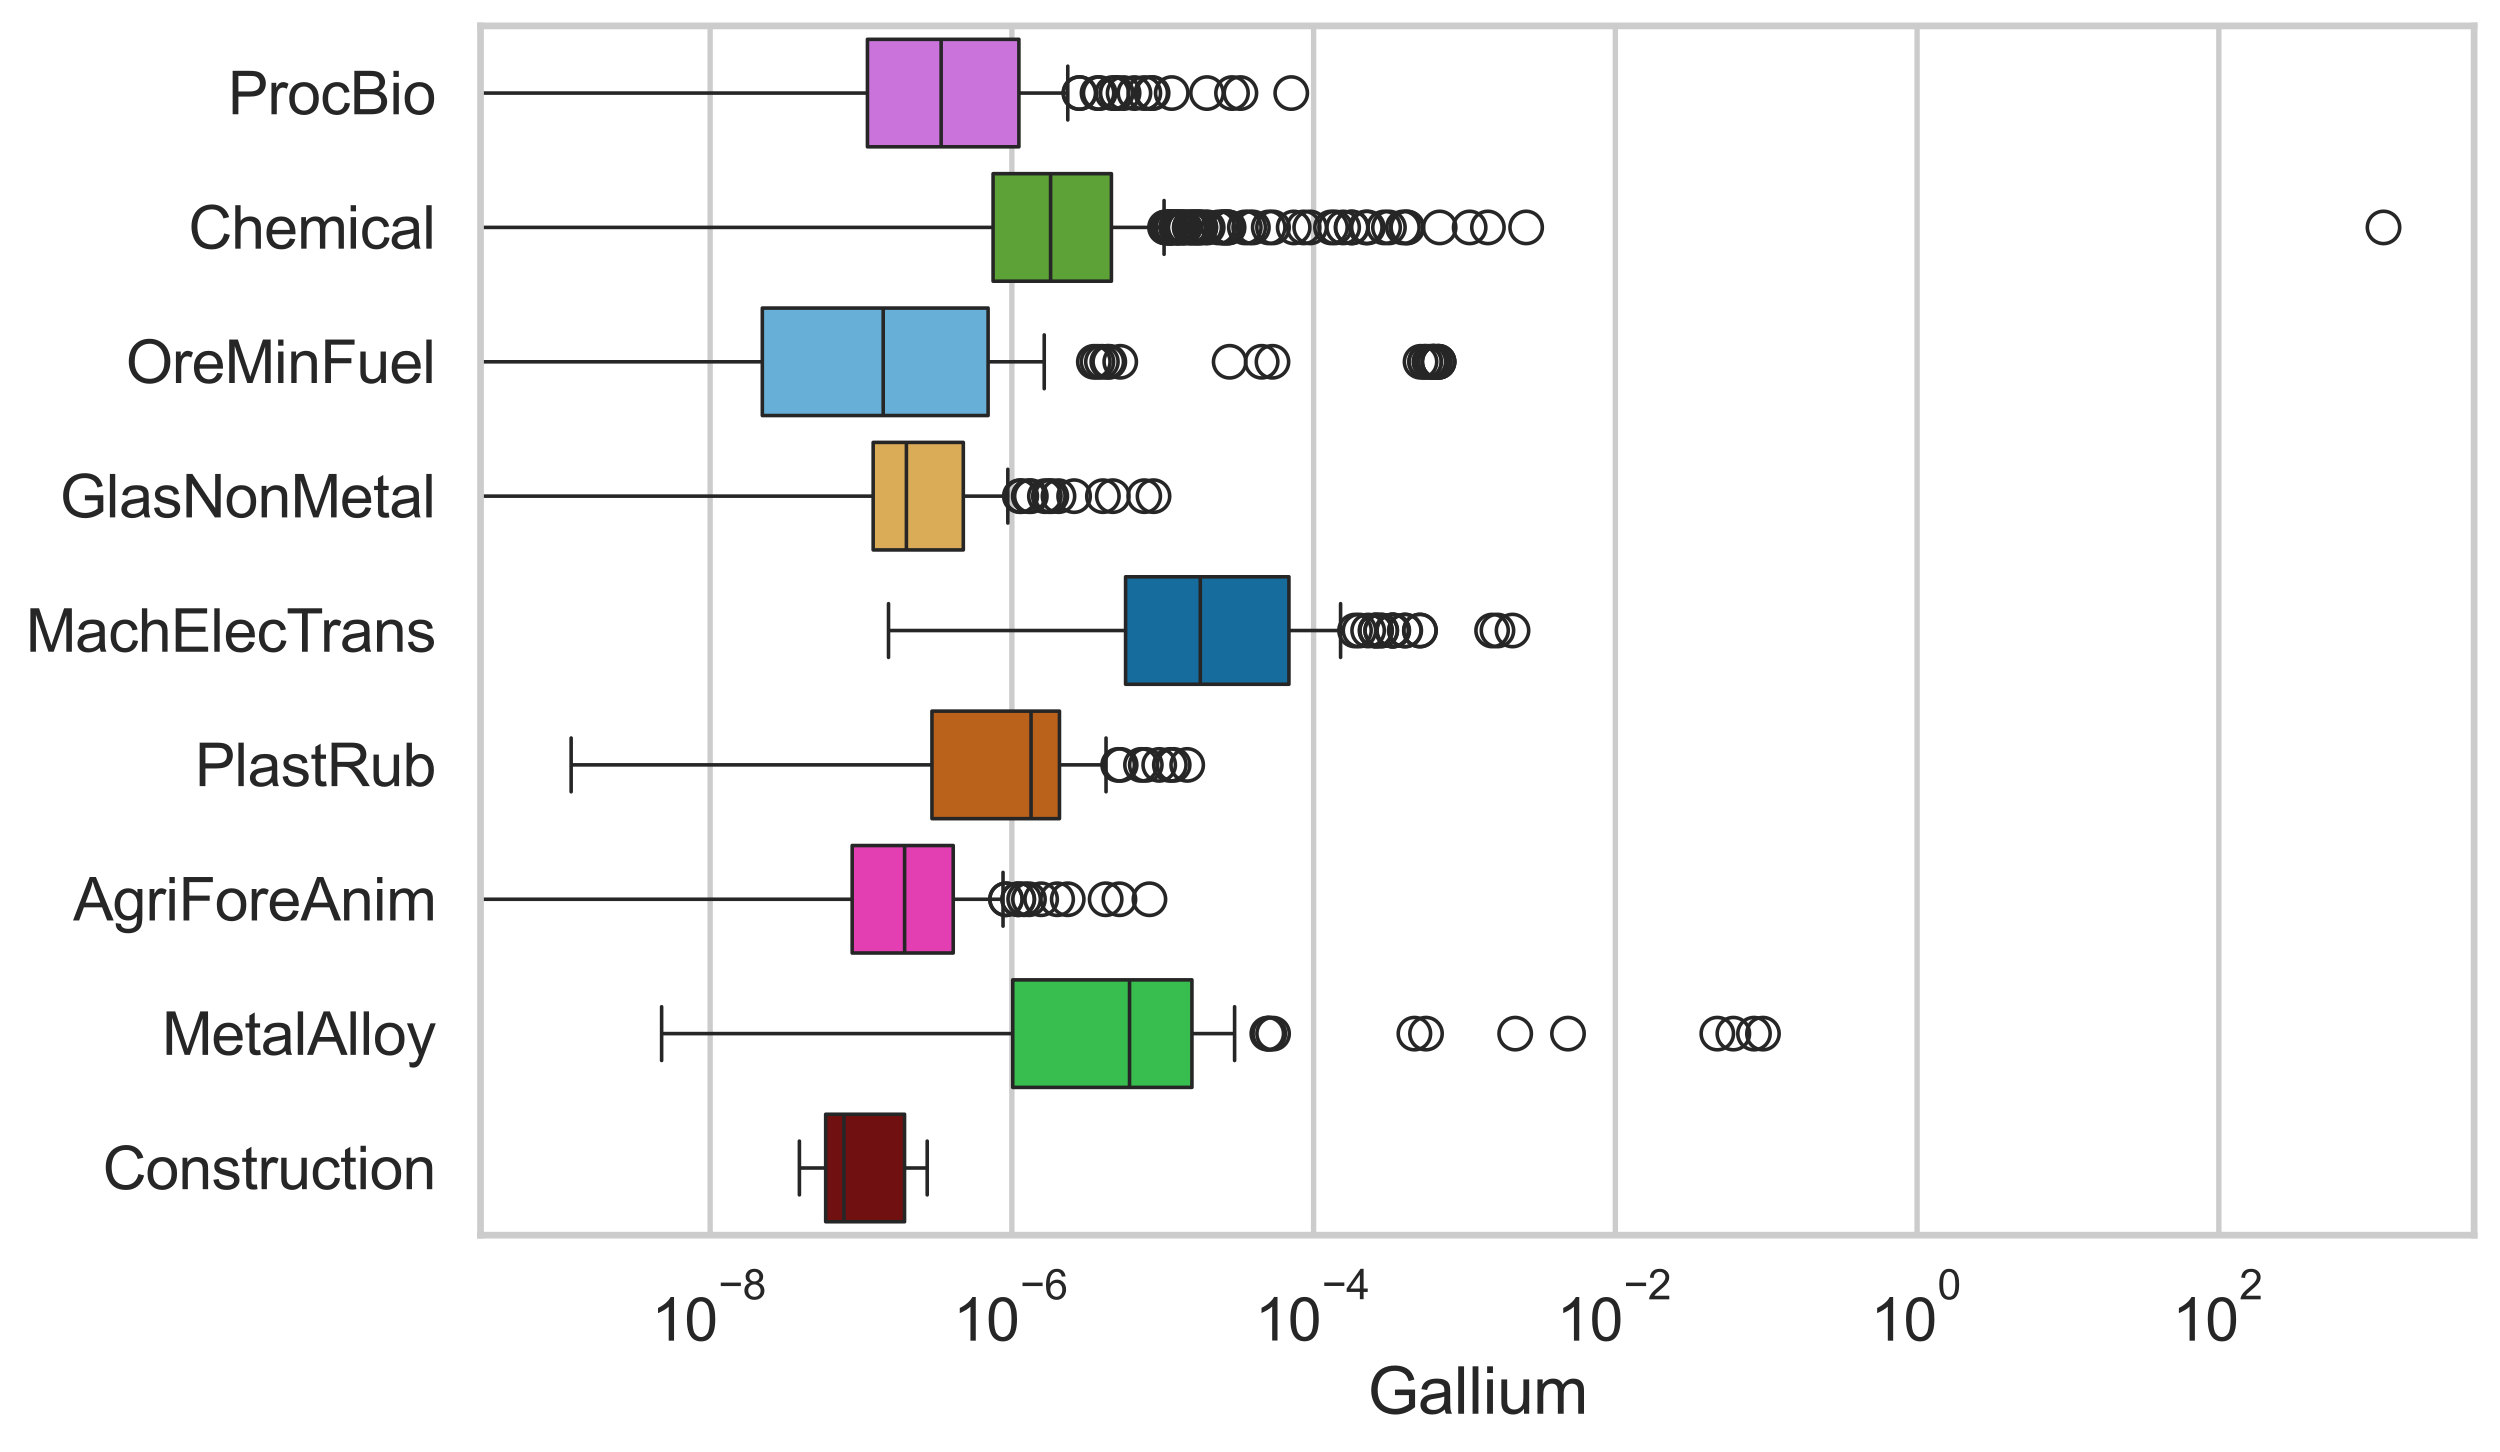 <?xml version="1.0" encoding="utf-8" standalone="no"?>
<!DOCTYPE svg PUBLIC "-//W3C//DTD SVG 1.1//EN"
  "http://www.w3.org/Graphics/SVG/1.1/DTD/svg11.dtd">
<svg xmlns:xlink="http://www.w3.org/1999/xlink" width="695.577pt" height="404.121pt" viewBox="0 0 695.577 404.121" xmlns="http://www.w3.org/2000/svg" version="1.1">
 <defs>
  <style type="text/css">*{stroke-linejoin: round; stroke-linecap: butt}</style>
 </defs>
 <g id="figure_1">
  <g id="patch_1">
   <path d="M 0 404.121 
L 695.577 404.121 
L 695.577 0 
L 0 0 
z
" style="fill: #ffffff"/>
  </g>
  <g id="axes_1">
   <g id="patch_2">
    <path d="M 133.697 343.665 
L 688.377 343.665 
L 688.377 7.2 
L 133.697 7.2 
z
" style="fill: #ffffff"/>
   </g>
   <g id="matplotlib.axis_1">
    <g id="xtick_1">
     <g id="line2d_1">
      <path d="M 197.579 343.665 
L 197.579 7.2 
" clip-path="url(#p0d26dc3730)" style="fill: none; stroke: #cccccc; stroke-width: 1.5; stroke-linecap: round"/>
     </g>
     <g id="text_1">
      <!-- $\mathdefault{10^{-8}}$ -->
      <g style="fill: #262626" transform="translate(181.244 373.18) scale(0.165 -0.165)">
       <defs>
        <path id="ArialMT-31" d="M 2384 0 
L 1822 0 
L 1822 3584 
Q 1619 3391 1289 3197 
Q 959 3003 697 2906 
L 697 3450 
Q 1169 3672 1522 3987 
Q 1875 4303 2022 4600 
L 2384 4600 
L 2384 0 
z
" transform="scale(0.016)"/>
        <path id="ArialMT-30" d="M 266 2259 
Q 266 3072 433 3567 
Q 600 4063 929 4331 
Q 1259 4600 1759 4600 
Q 2128 4600 2406 4451 
Q 2684 4303 2865 4023 
Q 3047 3744 3150 3342 
Q 3253 2941 3253 2259 
Q 3253 1453 3087 958 
Q 2922 463 2592 192 
Q 2263 -78 1759 -78 
Q 1097 -78 719 397 
Q 266 969 266 2259 
z
M 844 2259 
Q 844 1131 1108 757 
Q 1372 384 1759 384 
Q 2147 384 2411 759 
Q 2675 1134 2675 2259 
Q 2675 3391 2411 3762 
Q 2147 4134 1753 4134 
Q 1366 4134 1134 3806 
Q 844 3388 844 2259 
z
" transform="scale(0.016)"/>
        <path id="ArialMT-2212" d="M 3381 1997 
L 356 1997 
L 356 2522 
L 3381 2522 
L 3381 1997 
z
" transform="scale(0.016)"/>
        <path id="ArialMT-38" d="M 1131 2484 
Q 781 2613 612 2850 
Q 444 3088 444 3419 
Q 444 3919 803 4259 
Q 1163 4600 1759 4600 
Q 2359 4600 2725 4251 
Q 3091 3903 3091 3403 
Q 3091 3084 2923 2848 
Q 2756 2613 2416 2484 
Q 2838 2347 3058 2040 
Q 3278 1734 3278 1309 
Q 3278 722 2862 322 
Q 2447 -78 1769 -78 
Q 1091 -78 675 323 
Q 259 725 259 1325 
Q 259 1772 486 2073 
Q 713 2375 1131 2484 
z
M 1019 3438 
Q 1019 3113 1228 2906 
Q 1438 2700 1772 2700 
Q 2097 2700 2305 2904 
Q 2513 3109 2513 3406 
Q 2513 3716 2298 3927 
Q 2084 4138 1766 4138 
Q 1444 4138 1231 3931 
Q 1019 3725 1019 3438 
z
M 838 1322 
Q 838 1081 952 856 
Q 1066 631 1291 507 
Q 1516 384 1775 384 
Q 2178 384 2440 643 
Q 2703 903 2703 1303 
Q 2703 1709 2433 1975 
Q 2163 2241 1756 2241 
Q 1359 2241 1098 1978 
Q 838 1716 838 1322 
z
" transform="scale(0.016)"/>
       </defs>
       <use xlink:href="#ArialMT-31" transform="translate(0 0.994)"/>
       <use xlink:href="#ArialMT-30" transform="translate(55.615 0.994)"/>
       <use xlink:href="#ArialMT-2212" transform="translate(112.973 70.688) scale(0.7)"/>
       <use xlink:href="#ArialMT-38" transform="translate(153.852 70.688) scale(0.7)"/>
      </g>
     </g>
    </g>
    <g id="xtick_2">
     <g id="line2d_2">
      <path d="M 281.532 343.665 
L 281.532 7.2 
" clip-path="url(#p0d26dc3730)" style="fill: none; stroke: #cccccc; stroke-width: 1.5; stroke-linecap: round"/>
     </g>
     <g id="text_2">
      <!-- $\mathdefault{10^{-6}}$ -->
      <g style="fill: #262626" transform="translate(265.197 373.18) scale(0.165 -0.165)">
       <defs>
        <path id="ArialMT-36" d="M 3184 3459 
L 2625 3416 
Q 2550 3747 2413 3897 
Q 2184 4138 1850 4138 
Q 1581 4138 1378 3988 
Q 1113 3794 959 3422 
Q 806 3050 800 2363 
Q 1003 2672 1297 2822 
Q 1591 2972 1913 2972 
Q 2475 2972 2870 2558 
Q 3266 2144 3266 1488 
Q 3266 1056 3080 686 
Q 2894 316 2569 119 
Q 2244 -78 1831 -78 
Q 1128 -78 684 439 
Q 241 956 241 2144 
Q 241 3472 731 4075 
Q 1159 4600 1884 4600 
Q 2425 4600 2770 4297 
Q 3116 3994 3184 3459 
z
M 888 1484 
Q 888 1194 1011 928 
Q 1134 663 1356 523 
Q 1578 384 1822 384 
Q 2178 384 2434 671 
Q 2691 959 2691 1453 
Q 2691 1928 2437 2201 
Q 2184 2475 1800 2475 
Q 1419 2475 1153 2201 
Q 888 1928 888 1484 
z
" transform="scale(0.016)"/>
       </defs>
       <use xlink:href="#ArialMT-31" transform="translate(0 0.994)"/>
       <use xlink:href="#ArialMT-30" transform="translate(55.615 0.994)"/>
       <use xlink:href="#ArialMT-2212" transform="translate(112.973 70.688) scale(0.7)"/>
       <use xlink:href="#ArialMT-36" transform="translate(153.852 70.688) scale(0.7)"/>
      </g>
     </g>
    </g>
    <g id="xtick_3">
     <g id="line2d_3">
      <path d="M 365.485 343.665 
L 365.485 7.2 
" clip-path="url(#p0d26dc3730)" style="fill: none; stroke: #cccccc; stroke-width: 1.5; stroke-linecap: round"/>
     </g>
     <g id="text_3">
      <!-- $\mathdefault{10^{-4}}$ -->
      <g style="fill: #262626" transform="translate(349.15 373.015) scale(0.165 -0.165)">
       <defs>
        <path id="ArialMT-34" d="M 2069 0 
L 2069 1097 
L 81 1097 
L 81 1613 
L 2172 4581 
L 2631 4581 
L 2631 1613 
L 3250 1613 
L 3250 1097 
L 2631 1097 
L 2631 0 
L 2069 0 
z
M 2069 1613 
L 2069 3678 
L 634 1613 
L 2069 1613 
z
" transform="scale(0.016)"/>
       </defs>
       <use xlink:href="#ArialMT-31" transform="translate(0 0.202)"/>
       <use xlink:href="#ArialMT-30" transform="translate(55.615 0.202)"/>
       <use xlink:href="#ArialMT-2212" transform="translate(112.973 69.895) scale(0.7)"/>
       <use xlink:href="#ArialMT-34" transform="translate(153.852 69.895) scale(0.7)"/>
      </g>
     </g>
    </g>
    <g id="xtick_4">
     <g id="line2d_4">
      <path d="M 449.439 343.665 
L 449.439 7.2 
" clip-path="url(#p0d26dc3730)" style="fill: none; stroke: #cccccc; stroke-width: 1.5; stroke-linecap: round"/>
     </g>
     <g id="text_4">
      <!-- $\mathdefault{10^{-2}}$ -->
      <g style="fill: #262626" transform="translate(433.104 373.18) scale(0.165 -0.165)">
       <defs>
        <path id="ArialMT-32" d="M 3222 541 
L 3222 0 
L 194 0 
Q 188 203 259 391 
Q 375 700 629 1000 
Q 884 1300 1366 1694 
Q 2113 2306 2375 2664 
Q 2638 3022 2638 3341 
Q 2638 3675 2398 3904 
Q 2159 4134 1775 4134 
Q 1369 4134 1125 3890 
Q 881 3647 878 3216 
L 300 3275 
Q 359 3922 746 4261 
Q 1134 4600 1788 4600 
Q 2447 4600 2831 4234 
Q 3216 3869 3216 3328 
Q 3216 3053 3103 2787 
Q 2991 2522 2730 2228 
Q 2469 1934 1863 1422 
Q 1356 997 1212 845 
Q 1069 694 975 541 
L 3222 541 
z
" transform="scale(0.016)"/>
       </defs>
       <use xlink:href="#ArialMT-31" transform="translate(0 0.994)"/>
       <use xlink:href="#ArialMT-30" transform="translate(55.615 0.994)"/>
       <use xlink:href="#ArialMT-2212" transform="translate(112.973 70.688) scale(0.7)"/>
       <use xlink:href="#ArialMT-32" transform="translate(153.852 70.688) scale(0.7)"/>
      </g>
     </g>
    </g>
    <g id="xtick_5">
     <g id="line2d_5">
      <path d="M 533.392 343.665 
L 533.392 7.2 
" clip-path="url(#p0d26dc3730)" style="fill: none; stroke: #cccccc; stroke-width: 1.5; stroke-linecap: round"/>
     </g>
     <g id="text_5">
      <!-- $\mathdefault{10^{0}}$ -->
      <g style="fill: #262626" transform="translate(520.44 373.18) scale(0.165 -0.165)">
       <use xlink:href="#ArialMT-31" transform="translate(0 0.994)"/>
       <use xlink:href="#ArialMT-30" transform="translate(55.615 0.994)"/>
       <use xlink:href="#ArialMT-30" transform="translate(112.973 70.688) scale(0.7)"/>
      </g>
     </g>
    </g>
    <g id="xtick_6">
     <g id="line2d_6">
      <path d="M 617.346 343.665 
L 617.346 7.2 
" clip-path="url(#p0d26dc3730)" style="fill: none; stroke: #cccccc; stroke-width: 1.5; stroke-linecap: round"/>
     </g>
     <g id="text_6">
      <!-- $\mathdefault{10^{2}}$ -->
      <g style="fill: #262626" transform="translate(604.393 373.18) scale(0.165 -0.165)">
       <use xlink:href="#ArialMT-31" transform="translate(0 0.994)"/>
       <use xlink:href="#ArialMT-30" transform="translate(55.615 0.994)"/>
       <use xlink:href="#ArialMT-32" transform="translate(112.973 70.688) scale(0.7)"/>
      </g>
     </g>
    </g>
    <g id="text_7">
     <!-- Gallium -->
     <g style="fill: #262626" transform="translate(380.531 393.344) scale(0.18 -0.18)">
      <defs>
       <path id="ArialMT-47" d="M 2638 1797 
L 2638 2334 
L 4578 2338 
L 4578 638 
Q 4131 281 3656 101 
Q 3181 -78 2681 -78 
Q 2006 -78 1454 211 
Q 903 500 622 1047 
Q 341 1594 341 2269 
Q 341 2938 620 3517 
Q 900 4097 1425 4378 
Q 1950 4659 2634 4659 
Q 3131 4659 3532 4498 
Q 3934 4338 4162 4050 
Q 4391 3763 4509 3300 
L 3963 3150 
Q 3859 3500 3706 3700 
Q 3553 3900 3268 4020 
Q 2984 4141 2638 4141 
Q 2222 4141 1919 4014 
Q 1616 3888 1430 3681 
Q 1244 3475 1141 3228 
Q 966 2803 966 2306 
Q 966 1694 1177 1281 
Q 1388 869 1791 669 
Q 2194 469 2647 469 
Q 3041 469 3416 620 
Q 3791 772 3984 944 
L 3984 1797 
L 2638 1797 
z
" transform="scale(0.016)"/>
       <path id="ArialMT-61" d="M 2588 409 
Q 2275 144 1986 34 
Q 1697 -75 1366 -75 
Q 819 -75 525 192 
Q 231 459 231 875 
Q 231 1119 342 1320 
Q 453 1522 633 1644 
Q 813 1766 1038 1828 
Q 1203 1872 1538 1913 
Q 2219 1994 2541 2106 
Q 2544 2222 2544 2253 
Q 2544 2597 2384 2738 
Q 2169 2928 1744 2928 
Q 1347 2928 1158 2789 
Q 969 2650 878 2297 
L 328 2372 
Q 403 2725 575 2942 
Q 747 3159 1072 3276 
Q 1397 3394 1825 3394 
Q 2250 3394 2515 3294 
Q 2781 3194 2906 3042 
Q 3031 2891 3081 2659 
Q 3109 2516 3109 2141 
L 3109 1391 
Q 3109 606 3145 398 
Q 3181 191 3288 0 
L 2700 0 
Q 2613 175 2588 409 
z
M 2541 1666 
Q 2234 1541 1622 1453 
Q 1275 1403 1131 1340 
Q 988 1278 909 1158 
Q 831 1038 831 891 
Q 831 666 1001 516 
Q 1172 366 1500 366 
Q 1825 366 2078 508 
Q 2331 650 2450 897 
Q 2541 1088 2541 1459 
L 2541 1666 
z
" transform="scale(0.016)"/>
       <path id="ArialMT-6c" d="M 409 0 
L 409 4581 
L 972 4581 
L 972 0 
L 409 0 
z
" transform="scale(0.016)"/>
       <path id="ArialMT-69" d="M 425 3934 
L 425 4581 
L 988 4581 
L 988 3934 
L 425 3934 
z
M 425 0 
L 425 3319 
L 988 3319 
L 988 0 
L 425 0 
z
" transform="scale(0.016)"/>
       <path id="ArialMT-75" d="M 2597 0 
L 2597 488 
Q 2209 -75 1544 -75 
Q 1250 -75 995 37 
Q 741 150 617 320 
Q 494 491 444 738 
Q 409 903 409 1263 
L 409 3319 
L 972 3319 
L 972 1478 
Q 972 1038 1006 884 
Q 1059 663 1231 536 
Q 1403 409 1656 409 
Q 1909 409 2131 539 
Q 2353 669 2445 892 
Q 2538 1116 2538 1541 
L 2538 3319 
L 3100 3319 
L 3100 0 
L 2597 0 
z
" transform="scale(0.016)"/>
       <path id="ArialMT-6d" d="M 422 0 
L 422 3319 
L 925 3319 
L 925 2853 
Q 1081 3097 1340 3245 
Q 1600 3394 1931 3394 
Q 2300 3394 2536 3241 
Q 2772 3088 2869 2813 
Q 3263 3394 3894 3394 
Q 4388 3394 4653 3120 
Q 4919 2847 4919 2278 
L 4919 0 
L 4359 0 
L 4359 2091 
Q 4359 2428 4304 2576 
Q 4250 2725 4106 2815 
Q 3963 2906 3769 2906 
Q 3419 2906 3187 2673 
Q 2956 2441 2956 1928 
L 2956 0 
L 2394 0 
L 2394 2156 
Q 2394 2531 2256 2718 
Q 2119 2906 1806 2906 
Q 1569 2906 1367 2781 
Q 1166 2656 1075 2415 
Q 984 2175 984 1722 
L 984 0 
L 422 0 
z
" transform="scale(0.016)"/>
      </defs>
      <use xlink:href="#ArialMT-47"/>
      <use xlink:href="#ArialMT-61" transform="translate(77.783 0)"/>
      <use xlink:href="#ArialMT-6c" transform="translate(133.398 0)"/>
      <use xlink:href="#ArialMT-6c" transform="translate(155.615 0)"/>
      <use xlink:href="#ArialMT-69" transform="translate(177.832 0)"/>
      <use xlink:href="#ArialMT-75" transform="translate(200.049 0)"/>
      <use xlink:href="#ArialMT-6d" transform="translate(255.664 0)"/>
     </g>
    </g>
   </g>
   <g id="matplotlib.axis_2">
    <g id="ytick_1">
     <g id="text_8">
      <!-- ProcBio -->
      <g style="fill: #262626" transform="translate(63.424 31.798) scale(0.165 -0.165)">
       <defs>
        <path id="ArialMT-50" d="M 494 0 
L 494 4581 
L 2222 4581 
Q 2678 4581 2919 4538 
Q 3256 4481 3484 4323 
Q 3713 4166 3852 3881 
Q 3991 3597 3991 3256 
Q 3991 2672 3619 2267 
Q 3247 1863 2275 1863 
L 1100 1863 
L 1100 0 
L 494 0 
z
M 1100 2403 
L 2284 2403 
Q 2872 2403 3119 2622 
Q 3366 2841 3366 3238 
Q 3366 3525 3220 3729 
Q 3075 3934 2838 4000 
Q 2684 4041 2272 4041 
L 1100 4041 
L 1100 2403 
z
" transform="scale(0.016)"/>
        <path id="ArialMT-72" d="M 416 0 
L 416 3319 
L 922 3319 
L 922 2816 
Q 1116 3169 1280 3281 
Q 1444 3394 1641 3394 
Q 1925 3394 2219 3213 
L 2025 2691 
Q 1819 2813 1613 2813 
Q 1428 2813 1281 2702 
Q 1134 2591 1072 2394 
Q 978 2094 978 1738 
L 978 0 
L 416 0 
z
" transform="scale(0.016)"/>
        <path id="ArialMT-6f" d="M 213 1659 
Q 213 2581 725 3025 
Q 1153 3394 1769 3394 
Q 2453 3394 2887 2945 
Q 3322 2497 3322 1706 
Q 3322 1066 3130 698 
Q 2938 331 2570 128 
Q 2203 -75 1769 -75 
Q 1072 -75 642 372 
Q 213 819 213 1659 
z
M 791 1659 
Q 791 1022 1069 705 
Q 1347 388 1769 388 
Q 2188 388 2466 706 
Q 2744 1025 2744 1678 
Q 2744 2294 2464 2611 
Q 2184 2928 1769 2928 
Q 1347 2928 1069 2612 
Q 791 2297 791 1659 
z
" transform="scale(0.016)"/>
        <path id="ArialMT-63" d="M 2588 1216 
L 3141 1144 
Q 3050 572 2676 248 
Q 2303 -75 1759 -75 
Q 1078 -75 664 370 
Q 250 816 250 1647 
Q 250 2184 428 2587 
Q 606 2991 970 3192 
Q 1334 3394 1763 3394 
Q 2303 3394 2647 3120 
Q 2991 2847 3088 2344 
L 2541 2259 
Q 2463 2594 2264 2762 
Q 2066 2931 1784 2931 
Q 1359 2931 1093 2626 
Q 828 2322 828 1663 
Q 828 994 1084 691 
Q 1341 388 1753 388 
Q 2084 388 2306 591 
Q 2528 794 2588 1216 
z
" transform="scale(0.016)"/>
        <path id="ArialMT-42" d="M 469 0 
L 469 4581 
L 2188 4581 
Q 2713 4581 3030 4442 
Q 3347 4303 3526 4014 
Q 3706 3725 3706 3409 
Q 3706 3116 3547 2856 
Q 3388 2597 3066 2438 
Q 3481 2316 3704 2022 
Q 3928 1728 3928 1328 
Q 3928 1006 3792 729 
Q 3656 453 3456 303 
Q 3256 153 2954 76 
Q 2653 0 2216 0 
L 469 0 
z
M 1075 2656 
L 2066 2656 
Q 2469 2656 2644 2709 
Q 2875 2778 2992 2937 
Q 3109 3097 3109 3338 
Q 3109 3566 3000 3739 
Q 2891 3913 2687 3977 
Q 2484 4041 1991 4041 
L 1075 4041 
L 1075 2656 
z
M 1075 541 
L 2216 541 
Q 2509 541 2628 563 
Q 2838 600 2978 687 
Q 3119 775 3209 942 
Q 3300 1109 3300 1328 
Q 3300 1584 3169 1773 
Q 3038 1963 2805 2039 
Q 2572 2116 2134 2116 
L 1075 2116 
L 1075 541 
z
" transform="scale(0.016)"/>
       </defs>
       <use xlink:href="#ArialMT-50"/>
       <use xlink:href="#ArialMT-72" transform="translate(66.699 0)"/>
       <use xlink:href="#ArialMT-6f" transform="translate(100 0)"/>
       <use xlink:href="#ArialMT-63" transform="translate(155.615 0)"/>
       <use xlink:href="#ArialMT-42" transform="translate(205.615 0)"/>
       <use xlink:href="#ArialMT-69" transform="translate(272.314 0)"/>
       <use xlink:href="#ArialMT-6f" transform="translate(294.531 0)"/>
      </g>
     </g>
    </g>
    <g id="ytick_2">
     <g id="text_9">
      <!-- Chemical -->
      <g style="fill: #262626" transform="translate(52.428 69.183) scale(0.165 -0.165)">
       <defs>
        <path id="ArialMT-43" d="M 3763 1606 
L 4369 1453 
Q 4178 706 3683 314 
Q 3188 -78 2472 -78 
Q 1731 -78 1267 223 
Q 803 525 561 1097 
Q 319 1669 319 2325 
Q 319 3041 592 3573 
Q 866 4106 1370 4382 
Q 1875 4659 2481 4659 
Q 3169 4659 3637 4309 
Q 4106 3959 4291 3325 
L 3694 3184 
Q 3534 3684 3231 3912 
Q 2928 4141 2469 4141 
Q 1941 4141 1586 3887 
Q 1231 3634 1087 3207 
Q 944 2781 944 2328 
Q 944 1744 1114 1308 
Q 1284 872 1643 656 
Q 2003 441 2422 441 
Q 2931 441 3284 734 
Q 3638 1028 3763 1606 
z
" transform="scale(0.016)"/>
        <path id="ArialMT-68" d="M 422 0 
L 422 4581 
L 984 4581 
L 984 2938 
Q 1378 3394 1978 3394 
Q 2347 3394 2619 3248 
Q 2891 3103 3008 2847 
Q 3125 2591 3125 2103 
L 3125 0 
L 2563 0 
L 2563 2103 
Q 2563 2525 2380 2717 
Q 2197 2909 1863 2909 
Q 1613 2909 1392 2779 
Q 1172 2650 1078 2428 
Q 984 2206 984 1816 
L 984 0 
L 422 0 
z
" transform="scale(0.016)"/>
        <path id="ArialMT-65" d="M 2694 1069 
L 3275 997 
Q 3138 488 2766 206 
Q 2394 -75 1816 -75 
Q 1088 -75 661 373 
Q 234 822 234 1631 
Q 234 2469 665 2931 
Q 1097 3394 1784 3394 
Q 2450 3394 2872 2941 
Q 3294 2488 3294 1666 
Q 3294 1616 3291 1516 
L 816 1516 
Q 847 969 1125 678 
Q 1403 388 1819 388 
Q 2128 388 2347 550 
Q 2566 713 2694 1069 
z
M 847 1978 
L 2700 1978 
Q 2663 2397 2488 2606 
Q 2219 2931 1791 2931 
Q 1403 2931 1139 2672 
Q 875 2413 847 1978 
z
" transform="scale(0.016)"/>
       </defs>
       <use xlink:href="#ArialMT-43"/>
       <use xlink:href="#ArialMT-68" transform="translate(72.217 0)"/>
       <use xlink:href="#ArialMT-65" transform="translate(127.832 0)"/>
       <use xlink:href="#ArialMT-6d" transform="translate(183.447 0)"/>
       <use xlink:href="#ArialMT-69" transform="translate(266.748 0)"/>
       <use xlink:href="#ArialMT-63" transform="translate(288.965 0)"/>
       <use xlink:href="#ArialMT-61" transform="translate(338.965 0)"/>
       <use xlink:href="#ArialMT-6c" transform="translate(394.58 0)"/>
      </g>
     </g>
    </g>
    <g id="ytick_3">
     <g id="text_10">
      <!-- OreMinFuel -->
      <g style="fill: #262626" transform="translate(35.013 106.568) scale(0.165 -0.165)">
       <defs>
        <path id="ArialMT-4f" d="M 309 2231 
Q 309 3372 921 4017 
Q 1534 4663 2503 4663 
Q 3138 4663 3647 4359 
Q 4156 4056 4423 3514 
Q 4691 2972 4691 2284 
Q 4691 1588 4409 1038 
Q 4128 488 3612 205 
Q 3097 -78 2500 -78 
Q 1853 -78 1343 234 
Q 834 547 571 1087 
Q 309 1628 309 2231 
z
M 934 2222 
Q 934 1394 1379 917 
Q 1825 441 2497 441 
Q 3181 441 3623 922 
Q 4066 1403 4066 2288 
Q 4066 2847 3877 3264 
Q 3688 3681 3323 3911 
Q 2959 4141 2506 4141 
Q 1863 4141 1398 3698 
Q 934 3256 934 2222 
z
" transform="scale(0.016)"/>
        <path id="ArialMT-4d" d="M 475 0 
L 475 4581 
L 1388 4581 
L 2472 1338 
Q 2622 884 2691 659 
Q 2769 909 2934 1394 
L 4031 4581 
L 4847 4581 
L 4847 0 
L 4263 0 
L 4263 3834 
L 2931 0 
L 2384 0 
L 1059 3900 
L 1059 0 
L 475 0 
z
" transform="scale(0.016)"/>
        <path id="ArialMT-6e" d="M 422 0 
L 422 3319 
L 928 3319 
L 928 2847 
Q 1294 3394 1984 3394 
Q 2284 3394 2536 3286 
Q 2788 3178 2913 3003 
Q 3038 2828 3088 2588 
Q 3119 2431 3119 2041 
L 3119 0 
L 2556 0 
L 2556 2019 
Q 2556 2363 2490 2533 
Q 2425 2703 2258 2804 
Q 2091 2906 1866 2906 
Q 1506 2906 1245 2678 
Q 984 2450 984 1813 
L 984 0 
L 422 0 
z
" transform="scale(0.016)"/>
        <path id="ArialMT-46" d="M 525 0 
L 525 4581 
L 3616 4581 
L 3616 4041 
L 1131 4041 
L 1131 2622 
L 3281 2622 
L 3281 2081 
L 1131 2081 
L 1131 0 
L 525 0 
z
" transform="scale(0.016)"/>
       </defs>
       <use xlink:href="#ArialMT-4f"/>
       <use xlink:href="#ArialMT-72" transform="translate(77.783 0)"/>
       <use xlink:href="#ArialMT-65" transform="translate(111.084 0)"/>
       <use xlink:href="#ArialMT-4d" transform="translate(166.699 0)"/>
       <use xlink:href="#ArialMT-69" transform="translate(250 0)"/>
       <use xlink:href="#ArialMT-6e" transform="translate(272.217 0)"/>
       <use xlink:href="#ArialMT-46" transform="translate(327.832 0)"/>
       <use xlink:href="#ArialMT-75" transform="translate(388.916 0)"/>
       <use xlink:href="#ArialMT-65" transform="translate(444.531 0)"/>
       <use xlink:href="#ArialMT-6c" transform="translate(500.146 0)"/>
      </g>
     </g>
    </g>
    <g id="ytick_4">
     <g id="text_11">
      <!-- GlasNonMetal -->
      <g style="fill: #262626" transform="translate(16.659 143.953) scale(0.165 -0.165)">
       <defs>
        <path id="ArialMT-73" d="M 197 991 
L 753 1078 
Q 800 744 1014 566 
Q 1228 388 1613 388 
Q 2000 388 2187 545 
Q 2375 703 2375 916 
Q 2375 1106 2209 1216 
Q 2094 1291 1634 1406 
Q 1016 1563 777 1677 
Q 538 1791 414 1992 
Q 291 2194 291 2438 
Q 291 2659 392 2848 
Q 494 3038 669 3163 
Q 800 3259 1026 3326 
Q 1253 3394 1513 3394 
Q 1903 3394 2198 3281 
Q 2494 3169 2634 2976 
Q 2775 2784 2828 2463 
L 2278 2388 
Q 2241 2644 2061 2787 
Q 1881 2931 1553 2931 
Q 1166 2931 1000 2803 
Q 834 2675 834 2503 
Q 834 2394 903 2306 
Q 972 2216 1119 2156 
Q 1203 2125 1616 2013 
Q 2213 1853 2448 1751 
Q 2684 1650 2818 1456 
Q 2953 1263 2953 975 
Q 2953 694 2789 445 
Q 2625 197 2315 61 
Q 2006 -75 1616 -75 
Q 969 -75 630 194 
Q 291 463 197 991 
z
" transform="scale(0.016)"/>
        <path id="ArialMT-4e" d="M 488 0 
L 488 4581 
L 1109 4581 
L 3516 984 
L 3516 4581 
L 4097 4581 
L 4097 0 
L 3475 0 
L 1069 3600 
L 1069 0 
L 488 0 
z
" transform="scale(0.016)"/>
        <path id="ArialMT-74" d="M 1650 503 
L 1731 6 
Q 1494 -44 1306 -44 
Q 1000 -44 831 53 
Q 663 150 594 308 
Q 525 466 525 972 
L 525 2881 
L 113 2881 
L 113 3319 
L 525 3319 
L 525 4141 
L 1084 4478 
L 1084 3319 
L 1650 3319 
L 1650 2881 
L 1084 2881 
L 1084 941 
Q 1084 700 1114 631 
Q 1144 563 1211 522 
Q 1278 481 1403 481 
Q 1497 481 1650 503 
z
" transform="scale(0.016)"/>
       </defs>
       <use xlink:href="#ArialMT-47"/>
       <use xlink:href="#ArialMT-6c" transform="translate(77.783 0)"/>
       <use xlink:href="#ArialMT-61" transform="translate(100 0)"/>
       <use xlink:href="#ArialMT-73" transform="translate(155.615 0)"/>
       <use xlink:href="#ArialMT-4e" transform="translate(205.615 0)"/>
       <use xlink:href="#ArialMT-6f" transform="translate(277.832 0)"/>
       <use xlink:href="#ArialMT-6e" transform="translate(333.447 0)"/>
       <use xlink:href="#ArialMT-4d" transform="translate(389.062 0)"/>
       <use xlink:href="#ArialMT-65" transform="translate(472.363 0)"/>
       <use xlink:href="#ArialMT-74" transform="translate(527.979 0)"/>
       <use xlink:href="#ArialMT-61" transform="translate(555.762 0)"/>
       <use xlink:href="#ArialMT-6c" transform="translate(611.377 0)"/>
      </g>
     </g>
    </g>
    <g id="ytick_5">
     <g id="text_12">
      <!-- MachElecTrans -->
      <g style="fill: #262626" transform="translate(7.2 181.337) scale(0.165 -0.165)">
       <defs>
        <path id="ArialMT-45" d="M 506 0 
L 506 4581 
L 3819 4581 
L 3819 4041 
L 1113 4041 
L 1113 2638 
L 3647 2638 
L 3647 2100 
L 1113 2100 
L 1113 541 
L 3925 541 
L 3925 0 
L 506 0 
z
" transform="scale(0.016)"/>
        <path id="ArialMT-54" d="M 1659 0 
L 1659 4041 
L 150 4041 
L 150 4581 
L 3781 4581 
L 3781 4041 
L 2266 4041 
L 2266 0 
L 1659 0 
z
" transform="scale(0.016)"/>
       </defs>
       <use xlink:href="#ArialMT-4d"/>
       <use xlink:href="#ArialMT-61" transform="translate(83.301 0)"/>
       <use xlink:href="#ArialMT-63" transform="translate(138.916 0)"/>
       <use xlink:href="#ArialMT-68" transform="translate(188.916 0)"/>
       <use xlink:href="#ArialMT-45" transform="translate(244.531 0)"/>
       <use xlink:href="#ArialMT-6c" transform="translate(311.23 0)"/>
       <use xlink:href="#ArialMT-65" transform="translate(333.447 0)"/>
       <use xlink:href="#ArialMT-63" transform="translate(389.062 0)"/>
       <use xlink:href="#ArialMT-54" transform="translate(439.062 0)"/>
       <use xlink:href="#ArialMT-72" transform="translate(496.396 0)"/>
       <use xlink:href="#ArialMT-61" transform="translate(529.697 0)"/>
       <use xlink:href="#ArialMT-6e" transform="translate(585.312 0)"/>
       <use xlink:href="#ArialMT-73" transform="translate(640.928 0)"/>
      </g>
     </g>
    </g>
    <g id="ytick_6">
     <g id="text_13">
      <!-- PlastRub -->
      <g style="fill: #262626" transform="translate(54.248 218.722) scale(0.165 -0.165)">
       <defs>
        <path id="ArialMT-52" d="M 503 0 
L 503 4581 
L 2534 4581 
Q 3147 4581 3465 4457 
Q 3784 4334 3975 4021 
Q 4166 3709 4166 3331 
Q 4166 2844 3850 2509 
Q 3534 2175 2875 2084 
Q 3116 1969 3241 1856 
Q 3506 1613 3744 1247 
L 4541 0 
L 3778 0 
L 3172 953 
Q 2906 1366 2734 1584 
Q 2563 1803 2427 1890 
Q 2291 1978 2150 2013 
Q 2047 2034 1813 2034 
L 1109 2034 
L 1109 0 
L 503 0 
z
M 1109 2559 
L 2413 2559 
Q 2828 2559 3062 2645 
Q 3297 2731 3419 2920 
Q 3541 3109 3541 3331 
Q 3541 3656 3305 3865 
Q 3069 4075 2559 4075 
L 1109 4075 
L 1109 2559 
z
" transform="scale(0.016)"/>
        <path id="ArialMT-62" d="M 941 0 
L 419 0 
L 419 4581 
L 981 4581 
L 981 2947 
Q 1338 3394 1891 3394 
Q 2197 3394 2470 3270 
Q 2744 3147 2920 2923 
Q 3097 2700 3197 2384 
Q 3297 2069 3297 1709 
Q 3297 856 2875 390 
Q 2453 -75 1863 -75 
Q 1275 -75 941 416 
L 941 0 
z
M 934 1684 
Q 934 1088 1097 822 
Q 1363 388 1816 388 
Q 2184 388 2453 708 
Q 2722 1028 2722 1663 
Q 2722 2313 2464 2622 
Q 2206 2931 1841 2931 
Q 1472 2931 1203 2611 
Q 934 2291 934 1684 
z
" transform="scale(0.016)"/>
       </defs>
       <use xlink:href="#ArialMT-50"/>
       <use xlink:href="#ArialMT-6c" transform="translate(66.699 0)"/>
       <use xlink:href="#ArialMT-61" transform="translate(88.916 0)"/>
       <use xlink:href="#ArialMT-73" transform="translate(144.531 0)"/>
       <use xlink:href="#ArialMT-74" transform="translate(194.531 0)"/>
       <use xlink:href="#ArialMT-52" transform="translate(222.314 0)"/>
       <use xlink:href="#ArialMT-75" transform="translate(294.531 0)"/>
       <use xlink:href="#ArialMT-62" transform="translate(350.146 0)"/>
      </g>
     </g>
    </g>
    <g id="ytick_7">
     <g id="text_14">
      <!-- AgriForeAnim -->
      <g style="fill: #262626" transform="translate(20.341 256.107) scale(0.165 -0.165)">
       <defs>
        <path id="ArialMT-41" d="M -9 0 
L 1750 4581 
L 2403 4581 
L 4278 0 
L 3588 0 
L 3053 1388 
L 1138 1388 
L 634 0 
L -9 0 
z
M 1313 1881 
L 2866 1881 
L 2388 3150 
Q 2169 3728 2063 4100 
Q 1975 3659 1816 3225 
L 1313 1881 
z
" transform="scale(0.016)"/>
        <path id="ArialMT-67" d="M 319 -275 
L 866 -356 
Q 900 -609 1056 -725 
Q 1266 -881 1628 -881 
Q 2019 -881 2231 -725 
Q 2444 -569 2519 -288 
Q 2563 -116 2559 434 
Q 2191 0 1641 0 
Q 956 0 581 494 
Q 206 988 206 1678 
Q 206 2153 378 2554 
Q 550 2956 876 3175 
Q 1203 3394 1644 3394 
Q 2231 3394 2613 2919 
L 2613 3319 
L 3131 3319 
L 3131 450 
Q 3131 -325 2973 -648 
Q 2816 -972 2473 -1159 
Q 2131 -1347 1631 -1347 
Q 1038 -1347 672 -1080 
Q 306 -813 319 -275 
z
M 784 1719 
Q 784 1066 1043 766 
Q 1303 466 1694 466 
Q 2081 466 2343 764 
Q 2606 1063 2606 1700 
Q 2606 2309 2336 2618 
Q 2066 2928 1684 2928 
Q 1309 2928 1046 2623 
Q 784 2319 784 1719 
z
" transform="scale(0.016)"/>
       </defs>
       <use xlink:href="#ArialMT-41"/>
       <use xlink:href="#ArialMT-67" transform="translate(66.699 0)"/>
       <use xlink:href="#ArialMT-72" transform="translate(122.314 0)"/>
       <use xlink:href="#ArialMT-69" transform="translate(155.615 0)"/>
       <use xlink:href="#ArialMT-46" transform="translate(177.832 0)"/>
       <use xlink:href="#ArialMT-6f" transform="translate(238.916 0)"/>
       <use xlink:href="#ArialMT-72" transform="translate(294.531 0)"/>
       <use xlink:href="#ArialMT-65" transform="translate(327.832 0)"/>
       <use xlink:href="#ArialMT-41" transform="translate(383.447 0)"/>
       <use xlink:href="#ArialMT-6e" transform="translate(450.146 0)"/>
       <use xlink:href="#ArialMT-69" transform="translate(505.762 0)"/>
       <use xlink:href="#ArialMT-6d" transform="translate(527.979 0)"/>
      </g>
     </g>
    </g>
    <g id="ytick_8">
     <g id="text_15">
      <!-- MetalAlloy -->
      <g style="fill: #262626" transform="translate(45.088 293.492) scale(0.165 -0.165)">
       <defs>
        <path id="ArialMT-79" d="M 397 -1278 
L 334 -750 
Q 519 -800 656 -800 
Q 844 -800 956 -737 
Q 1069 -675 1141 -563 
Q 1194 -478 1313 -144 
Q 1328 -97 1363 -6 
L 103 3319 
L 709 3319 
L 1400 1397 
Q 1534 1031 1641 628 
Q 1738 1016 1872 1384 
L 2581 3319 
L 3144 3319 
L 1881 -56 
Q 1678 -603 1566 -809 
Q 1416 -1088 1222 -1217 
Q 1028 -1347 759 -1347 
Q 597 -1347 397 -1278 
z
" transform="scale(0.016)"/>
       </defs>
       <use xlink:href="#ArialMT-4d"/>
       <use xlink:href="#ArialMT-65" transform="translate(83.301 0)"/>
       <use xlink:href="#ArialMT-74" transform="translate(138.916 0)"/>
       <use xlink:href="#ArialMT-61" transform="translate(166.699 0)"/>
       <use xlink:href="#ArialMT-6c" transform="translate(222.314 0)"/>
       <use xlink:href="#ArialMT-41" transform="translate(244.531 0)"/>
       <use xlink:href="#ArialMT-6c" transform="translate(311.23 0)"/>
       <use xlink:href="#ArialMT-6c" transform="translate(333.447 0)"/>
       <use xlink:href="#ArialMT-6f" transform="translate(355.664 0)"/>
       <use xlink:href="#ArialMT-79" transform="translate(411.279 0)"/>
      </g>
     </g>
    </g>
    <g id="ytick_9">
     <g id="text_16">
      <!-- Construction -->
      <g style="fill: #262626" transform="translate(28.575 330.877) scale(0.165 -0.165)">
       <use xlink:href="#ArialMT-43"/>
       <use xlink:href="#ArialMT-6f" transform="translate(72.217 0)"/>
       <use xlink:href="#ArialMT-6e" transform="translate(127.832 0)"/>
       <use xlink:href="#ArialMT-73" transform="translate(183.447 0)"/>
       <use xlink:href="#ArialMT-74" transform="translate(233.447 0)"/>
       <use xlink:href="#ArialMT-72" transform="translate(261.23 0)"/>
       <use xlink:href="#ArialMT-75" transform="translate(294.531 0)"/>
       <use xlink:href="#ArialMT-63" transform="translate(350.146 0)"/>
       <use xlink:href="#ArialMT-74" transform="translate(400.146 0)"/>
       <use xlink:href="#ArialMT-69" transform="translate(427.93 0)"/>
       <use xlink:href="#ArialMT-6f" transform="translate(450.146 0)"/>
       <use xlink:href="#ArialMT-6e" transform="translate(505.762 0)"/>
      </g>
     </g>
    </g>
   </g>
   <g id="patch_3">
    <path d="M 241.351 10.938 
L 241.351 40.846 
L 283.486 40.846 
L 283.486 10.938 
L 241.351 10.938 
z
" clip-path="url(#p0d26dc3730)" style="fill: #ca74db; stroke: #262626; stroke-linejoin: miter"/>
   </g>
   <g id="line2d_7">
    <path d="M 241.351 25.892 
L -1 25.892 
" clip-path="url(#p0d26dc3730)" style="fill: none; stroke: #262626"/>
   </g>
   <g id="line2d_8">
    <path d="M 283.486 25.892 
L 297.088 25.892 
" clip-path="url(#p0d26dc3730)" style="fill: none; stroke: #262626"/>
   </g>
   <g id="line2d_9">
    <path clip-path="url(#p0d26dc3730)" style="fill: none; stroke: #262626; stroke-linecap: round"/>
   </g>
   <g id="line2d_10">
    <path d="M 297.088 18.415 
L 297.088 33.369 
" clip-path="url(#p0d26dc3730)" style="fill: none; stroke: #262626; stroke-linecap: round"/>
   </g>
   <g id="line2d_11">
    <defs>
     <path id="m65b396cd97" d="M 0 4.5 
C 1.193 4.5 2.338 4.026 3.182 3.182 
C 4.026 2.338 4.5 1.193 4.5 0 
C 4.5 -1.193 4.026 -2.338 3.182 -3.182 
C 2.338 -4.026 1.193 -4.5 0 -4.5 
C -1.193 -4.5 -2.338 -4.026 -3.182 -3.182 
C -4.026 -2.338 -4.5 -1.193 -4.5 0 
C -4.5 1.193 -4.026 2.338 -3.182 3.182 
C -2.338 4.026 -1.193 4.5 0 4.5 
z
" style="stroke: #262626"/>
    </defs>
    <g clip-path="url(#p0d26dc3730)">
     <use xlink:href="#m65b396cd97" x="335.823" y="25.892" style="fill-opacity: 0; stroke: #262626"/>
     <use xlink:href="#m65b396cd97" x="320.318" y="25.892" style="fill-opacity: 0; stroke: #262626"/>
     <use xlink:href="#m65b396cd97" x="345.123" y="25.892" style="fill-opacity: 0; stroke: #262626"/>
     <use xlink:href="#m65b396cd97" x="359.265" y="25.892" style="fill-opacity: 0; stroke: #262626"/>
     <use xlink:href="#m65b396cd97" x="310.718" y="25.892" style="fill-opacity: 0; stroke: #262626"/>
     <use xlink:href="#m65b396cd97" x="342.781" y="25.892" style="fill-opacity: 0; stroke: #262626"/>
     <use xlink:href="#m65b396cd97" x="315.632" y="25.892" style="fill-opacity: 0; stroke: #262626"/>
     <use xlink:href="#m65b396cd97" x="312.614" y="25.892" style="fill-opacity: 0; stroke: #262626"/>
     <use xlink:href="#m65b396cd97" x="310.565" y="25.892" style="fill-opacity: 0; stroke: #262626"/>
     <use xlink:href="#m65b396cd97" x="305.368" y="25.892" style="fill-opacity: 0; stroke: #262626"/>
     <use xlink:href="#m65b396cd97" x="318.394" y="25.892" style="fill-opacity: 0; stroke: #262626"/>
     <use xlink:href="#m65b396cd97" x="320.691" y="25.892" style="fill-opacity: 0; stroke: #262626"/>
     <use xlink:href="#m65b396cd97" x="305.955" y="25.892" style="fill-opacity: 0; stroke: #262626"/>
     <use xlink:href="#m65b396cd97" x="300.295" y="25.892" style="fill-opacity: 0; stroke: #262626"/>
     <use xlink:href="#m65b396cd97" x="300.413" y="25.892" style="fill-opacity: 0; stroke: #262626"/>
     <use xlink:href="#m65b396cd97" x="326.011" y="25.892" style="fill-opacity: 0; stroke: #262626"/>
     <use xlink:href="#m65b396cd97" x="309.503" y="25.892" style="fill-opacity: 0; stroke: #262626"/>
    </g>
   </g>
   <g id="patch_4">
    <path d="M 276.307 48.323 
L 276.307 78.231 
L 309.228 78.231 
L 309.228 48.323 
L 276.307 48.323 
z
" clip-path="url(#p0d26dc3730)" style="fill: #5ca236; stroke: #262626; stroke-linejoin: miter"/>
   </g>
   <g id="line2d_12">
    <path d="M 276.307 63.277 
L -1 63.277 
" clip-path="url(#p0d26dc3730)" style="fill: none; stroke: #262626"/>
   </g>
   <g id="line2d_13">
    <path d="M 309.228 63.277 
L 323.88 63.277 
" clip-path="url(#p0d26dc3730)" style="fill: none; stroke: #262626"/>
   </g>
   <g id="line2d_14">
    <path clip-path="url(#p0d26dc3730)" style="fill: none; stroke: #262626; stroke-linecap: round"/>
   </g>
   <g id="line2d_15">
    <path d="M 323.88 55.8 
L 323.88 70.754 
" clip-path="url(#p0d26dc3730)" style="fill: none; stroke: #262626; stroke-linecap: round"/>
   </g>
   <g id="line2d_16">
    <g clip-path="url(#p0d26dc3730)">
     <use xlink:href="#m65b396cd97" x="325.772" y="63.277" style="fill-opacity: 0; stroke: #262626"/>
     <use xlink:href="#m65b396cd97" x="333.985" y="63.277" style="fill-opacity: 0; stroke: #262626"/>
     <use xlink:href="#m65b396cd97" x="376.036" y="63.277" style="fill-opacity: 0; stroke: #262626"/>
     <use xlink:href="#m65b396cd97" x="341.834" y="63.277" style="fill-opacity: 0; stroke: #262626"/>
     <use xlink:href="#m65b396cd97" x="327.695" y="63.277" style="fill-opacity: 0; stroke: #262626"/>
     <use xlink:href="#m65b396cd97" x="424.62" y="63.277" style="fill-opacity: 0; stroke: #262626"/>
     <use xlink:href="#m65b396cd97" x="347.566" y="63.277" style="fill-opacity: 0; stroke: #262626"/>
     <use xlink:href="#m65b396cd97" x="376.134" y="63.277" style="fill-opacity: 0; stroke: #262626"/>
     <use xlink:href="#m65b396cd97" x="370.328" y="63.277" style="fill-opacity: 0; stroke: #262626"/>
     <use xlink:href="#m65b396cd97" x="380.574" y="63.277" style="fill-opacity: 0; stroke: #262626"/>
     <use xlink:href="#m65b396cd97" x="663.164" y="63.277" style="fill-opacity: 0; stroke: #262626"/>
     <use xlink:href="#m65b396cd97" x="327.5" y="63.277" style="fill-opacity: 0; stroke: #262626"/>
     <use xlink:href="#m65b396cd97" x="359.944" y="63.277" style="fill-opacity: 0; stroke: #262626"/>
     <use xlink:href="#m65b396cd97" x="328.46" y="63.277" style="fill-opacity: 0; stroke: #262626"/>
     <use xlink:href="#m65b396cd97" x="326.168" y="63.277" style="fill-opacity: 0; stroke: #262626"/>
     <use xlink:href="#m65b396cd97" x="332.475" y="63.277" style="fill-opacity: 0; stroke: #262626"/>
     <use xlink:href="#m65b396cd97" x="348.594" y="63.277" style="fill-opacity: 0; stroke: #262626"/>
     <use xlink:href="#m65b396cd97" x="331.261" y="63.277" style="fill-opacity: 0; stroke: #262626"/>
     <use xlink:href="#m65b396cd97" x="371.458" y="63.277" style="fill-opacity: 0; stroke: #262626"/>
     <use xlink:href="#m65b396cd97" x="390.338" y="63.277" style="fill-opacity: 0; stroke: #262626"/>
     <use xlink:href="#m65b396cd97" x="362.726" y="63.277" style="fill-opacity: 0; stroke: #262626"/>
     <use xlink:href="#m65b396cd97" x="333.649" y="63.277" style="fill-opacity: 0; stroke: #262626"/>
     <use xlink:href="#m65b396cd97" x="341.689" y="63.277" style="fill-opacity: 0; stroke: #262626"/>
     <use xlink:href="#m65b396cd97" x="391.289" y="63.277" style="fill-opacity: 0; stroke: #262626"/>
     <use xlink:href="#m65b396cd97" x="336.022" y="63.277" style="fill-opacity: 0; stroke: #262626"/>
     <use xlink:href="#m65b396cd97" x="335.337" y="63.277" style="fill-opacity: 0; stroke: #262626"/>
     <use xlink:href="#m65b396cd97" x="327.572" y="63.277" style="fill-opacity: 0; stroke: #262626"/>
     <use xlink:href="#m65b396cd97" x="325.683" y="63.277" style="fill-opacity: 0; stroke: #262626"/>
     <use xlink:href="#m65b396cd97" x="331" y="63.277" style="fill-opacity: 0; stroke: #262626"/>
     <use xlink:href="#m65b396cd97" x="329.517" y="63.277" style="fill-opacity: 0; stroke: #262626"/>
     <use xlink:href="#m65b396cd97" x="341.663" y="63.277" style="fill-opacity: 0; stroke: #262626"/>
     <use xlink:href="#m65b396cd97" x="391.56" y="63.277" style="fill-opacity: 0; stroke: #262626"/>
     <use xlink:href="#m65b396cd97" x="373.705" y="63.277" style="fill-opacity: 0; stroke: #262626"/>
     <use xlink:href="#m65b396cd97" x="325.139" y="63.277" style="fill-opacity: 0; stroke: #262626"/>
     <use xlink:href="#m65b396cd97" x="333.938" y="63.277" style="fill-opacity: 0; stroke: #262626"/>
     <use xlink:href="#m65b396cd97" x="328.728" y="63.277" style="fill-opacity: 0; stroke: #262626"/>
     <use xlink:href="#m65b396cd97" x="327.76" y="63.277" style="fill-opacity: 0; stroke: #262626"/>
     <use xlink:href="#m65b396cd97" x="352.999" y="63.277" style="fill-opacity: 0; stroke: #262626"/>
     <use xlink:href="#m65b396cd97" x="333.064" y="63.277" style="fill-opacity: 0; stroke: #262626"/>
     <use xlink:href="#m65b396cd97" x="340.144" y="63.277" style="fill-opacity: 0; stroke: #262626"/>
     <use xlink:href="#m65b396cd97" x="326.032" y="63.277" style="fill-opacity: 0; stroke: #262626"/>
     <use xlink:href="#m65b396cd97" x="324.466" y="63.277" style="fill-opacity: 0; stroke: #262626"/>
     <use xlink:href="#m65b396cd97" x="327.223" y="63.277" style="fill-opacity: 0; stroke: #262626"/>
     <use xlink:href="#m65b396cd97" x="408.903" y="63.277" style="fill-opacity: 0; stroke: #262626"/>
     <use xlink:href="#m65b396cd97" x="340.737" y="63.277" style="fill-opacity: 0; stroke: #262626"/>
     <use xlink:href="#m65b396cd97" x="332.611" y="63.277" style="fill-opacity: 0; stroke: #262626"/>
     <use xlink:href="#m65b396cd97" x="331.07" y="63.277" style="fill-opacity: 0; stroke: #262626"/>
     <use xlink:href="#m65b396cd97" x="324.555" y="63.277" style="fill-opacity: 0; stroke: #262626"/>
     <use xlink:href="#m65b396cd97" x="329.336" y="63.277" style="fill-opacity: 0; stroke: #262626"/>
     <use xlink:href="#m65b396cd97" x="340.737" y="63.277" style="fill-opacity: 0; stroke: #262626"/>
     <use xlink:href="#m65b396cd97" x="346.354" y="63.277" style="fill-opacity: 0; stroke: #262626"/>
     <use xlink:href="#m65b396cd97" x="329.604" y="63.277" style="fill-opacity: 0; stroke: #262626"/>
     <use xlink:href="#m65b396cd97" x="325.56" y="63.277" style="fill-opacity: 0; stroke: #262626"/>
     <use xlink:href="#m65b396cd97" x="340.162" y="63.277" style="fill-opacity: 0; stroke: #262626"/>
     <use xlink:href="#m65b396cd97" x="324.762" y="63.277" style="fill-opacity: 0; stroke: #262626"/>
     <use xlink:href="#m65b396cd97" x="325.794" y="63.277" style="fill-opacity: 0; stroke: #262626"/>
     <use xlink:href="#m65b396cd97" x="400.56" y="63.277" style="fill-opacity: 0; stroke: #262626"/>
     <use xlink:href="#m65b396cd97" x="325.731" y="63.277" style="fill-opacity: 0; stroke: #262626"/>
     <use xlink:href="#m65b396cd97" x="413.984" y="63.277" style="fill-opacity: 0; stroke: #262626"/>
     <use xlink:href="#m65b396cd97" x="332.08" y="63.277" style="fill-opacity: 0; stroke: #262626"/>
     <use xlink:href="#m65b396cd97" x="338.944" y="63.277" style="fill-opacity: 0; stroke: #262626"/>
     <use xlink:href="#m65b396cd97" x="385.107" y="63.277" style="fill-opacity: 0; stroke: #262626"/>
     <use xlink:href="#m65b396cd97" x="324.14" y="63.277" style="fill-opacity: 0; stroke: #262626"/>
     <use xlink:href="#m65b396cd97" x="386.447" y="63.277" style="fill-opacity: 0; stroke: #262626"/>
     <use xlink:href="#m65b396cd97" x="380.015" y="63.277" style="fill-opacity: 0; stroke: #262626"/>
     <use xlink:href="#m65b396cd97" x="354.192" y="63.277" style="fill-opacity: 0; stroke: #262626"/>
     <use xlink:href="#m65b396cd97" x="364.54" y="63.277" style="fill-opacity: 0; stroke: #262626"/>
    </g>
   </g>
   <g id="patch_5">
    <path d="M 212.103 85.708 
L 212.103 115.616 
L 274.919 115.616 
L 274.919 85.708 
L 212.103 85.708 
z
" clip-path="url(#p0d26dc3730)" style="fill: #68afd7; stroke: #262626; stroke-linejoin: miter"/>
   </g>
   <g id="line2d_17">
    <path d="M 212.103 100.662 
L -1 100.662 
" clip-path="url(#p0d26dc3730)" style="fill: none; stroke: #262626"/>
   </g>
   <g id="line2d_18">
    <path d="M 274.919 100.662 
L 290.538 100.662 
" clip-path="url(#p0d26dc3730)" style="fill: none; stroke: #262626"/>
   </g>
   <g id="line2d_19">
    <path clip-path="url(#p0d26dc3730)" style="fill: none; stroke: #262626; stroke-linecap: round"/>
   </g>
   <g id="line2d_20">
    <path d="M 290.538 93.185 
L 290.538 108.139 
" clip-path="url(#p0d26dc3730)" style="fill: none; stroke: #262626; stroke-linecap: round"/>
   </g>
   <g id="line2d_21">
    <g clip-path="url(#p0d26dc3730)">
     <use xlink:href="#m65b396cd97" x="398.857" y="100.662" style="fill-opacity: 0; stroke: #262626"/>
     <use xlink:href="#m65b396cd97" x="400.25" y="100.662" style="fill-opacity: 0; stroke: #262626"/>
     <use xlink:href="#m65b396cd97" x="304.343" y="100.662" style="fill-opacity: 0; stroke: #262626"/>
     <use xlink:href="#m65b396cd97" x="398.463" y="100.662" style="fill-opacity: 0; stroke: #262626"/>
     <use xlink:href="#m65b396cd97" x="306.579" y="100.662" style="fill-opacity: 0; stroke: #262626"/>
     <use xlink:href="#m65b396cd97" x="396.49" y="100.662" style="fill-opacity: 0; stroke: #262626"/>
     <use xlink:href="#m65b396cd97" x="397.702" y="100.662" style="fill-opacity: 0; stroke: #262626"/>
     <use xlink:href="#m65b396cd97" x="400.242" y="100.662" style="fill-opacity: 0; stroke: #262626"/>
     <use xlink:href="#m65b396cd97" x="308.636" y="100.662" style="fill-opacity: 0; stroke: #262626"/>
     <use xlink:href="#m65b396cd97" x="342.125" y="100.662" style="fill-opacity: 0; stroke: #262626"/>
     <use xlink:href="#m65b396cd97" x="311.687" y="100.662" style="fill-opacity: 0; stroke: #262626"/>
     <use xlink:href="#m65b396cd97" x="395.238" y="100.662" style="fill-opacity: 0; stroke: #262626"/>
     <use xlink:href="#m65b396cd97" x="398.849" y="100.662" style="fill-opacity: 0; stroke: #262626"/>
     <use xlink:href="#m65b396cd97" x="351.034" y="100.662" style="fill-opacity: 0; stroke: #262626"/>
     <use xlink:href="#m65b396cd97" x="354.042" y="100.662" style="fill-opacity: 0; stroke: #262626"/>
     <use xlink:href="#m65b396cd97" x="400.221" y="100.662" style="fill-opacity: 0; stroke: #262626"/>
     <use xlink:href="#m65b396cd97" x="399.245" y="100.662" style="fill-opacity: 0; stroke: #262626"/>
     <use xlink:href="#m65b396cd97" x="398.795" y="100.662" style="fill-opacity: 0; stroke: #262626"/>
     <use xlink:href="#m65b396cd97" x="396.552" y="100.662" style="fill-opacity: 0; stroke: #262626"/>
     <use xlink:href="#m65b396cd97" x="308.076" y="100.662" style="fill-opacity: 0; stroke: #262626"/>
     <use xlink:href="#m65b396cd97" x="305.351" y="100.662" style="fill-opacity: 0; stroke: #262626"/>
    </g>
   </g>
   <g id="patch_6">
    <path d="M 242.942 123.093 
L 242.942 153.001 
L 268.024 153.001 
L 268.024 123.093 
L 242.942 123.093 
z
" clip-path="url(#p0d26dc3730)" style="fill: #daac58; stroke: #262626; stroke-linejoin: miter"/>
   </g>
   <g id="line2d_22">
    <path d="M 242.942 138.047 
L -1 138.047 
" clip-path="url(#p0d26dc3730)" style="fill: none; stroke: #262626"/>
   </g>
   <g id="line2d_23">
    <path d="M 268.024 138.047 
L 280.408 138.047 
" clip-path="url(#p0d26dc3730)" style="fill: none; stroke: #262626"/>
   </g>
   <g id="line2d_24">
    <path clip-path="url(#p0d26dc3730)" style="fill: none; stroke: #262626; stroke-linecap: round"/>
   </g>
   <g id="line2d_25">
    <path d="M 280.408 130.57 
L 280.408 145.524 
" clip-path="url(#p0d26dc3730)" style="fill: none; stroke: #262626; stroke-linecap: round"/>
   </g>
   <g id="line2d_26">
    <g clip-path="url(#p0d26dc3730)">
     <use xlink:href="#m65b396cd97" x="290.717" y="138.047" style="fill-opacity: 0; stroke: #262626"/>
     <use xlink:href="#m65b396cd97" x="292.507" y="138.047" style="fill-opacity: 0; stroke: #262626"/>
     <use xlink:href="#m65b396cd97" x="298.85" y="138.047" style="fill-opacity: 0; stroke: #262626"/>
     <use xlink:href="#m65b396cd97" x="286.808" y="138.047" style="fill-opacity: 0; stroke: #262626"/>
     <use xlink:href="#m65b396cd97" x="283.749" y="138.047" style="fill-opacity: 0; stroke: #262626"/>
     <use xlink:href="#m65b396cd97" x="291.818" y="138.047" style="fill-opacity: 0; stroke: #262626"/>
     <use xlink:href="#m65b396cd97" x="284.145" y="138.047" style="fill-opacity: 0; stroke: #262626"/>
     <use xlink:href="#m65b396cd97" x="318.36" y="138.047" style="fill-opacity: 0; stroke: #262626"/>
     <use xlink:href="#m65b396cd97" x="309.624" y="138.047" style="fill-opacity: 0; stroke: #262626"/>
     <use xlink:href="#m65b396cd97" x="294.505" y="138.047" style="fill-opacity: 0; stroke: #262626"/>
     <use xlink:href="#m65b396cd97" x="306.858" y="138.047" style="fill-opacity: 0; stroke: #262626"/>
     <use xlink:href="#m65b396cd97" x="286.232" y="138.047" style="fill-opacity: 0; stroke: #262626"/>
     <use xlink:href="#m65b396cd97" x="320.946" y="138.047" style="fill-opacity: 0; stroke: #262626"/>
    </g>
   </g>
   <g id="patch_7">
    <path d="M 313.172 160.478 
L 313.172 190.386 
L 358.621 190.386 
L 358.621 160.478 
L 313.172 160.478 
z
" clip-path="url(#p0d26dc3730)" style="fill: #166c9c; stroke: #262626; stroke-linejoin: miter"/>
   </g>
   <g id="line2d_27">
    <path d="M 313.172 175.432 
L 247.211 175.432 
" clip-path="url(#p0d26dc3730)" style="fill: none; stroke: #262626"/>
   </g>
   <g id="line2d_28">
    <path d="M 358.621 175.432 
L 372.991 175.432 
" clip-path="url(#p0d26dc3730)" style="fill: none; stroke: #262626"/>
   </g>
   <g id="line2d_29">
    <path d="M 247.211 167.955 
L 247.211 182.909 
" clip-path="url(#p0d26dc3730)" style="fill: none; stroke: #262626; stroke-linecap: round"/>
   </g>
   <g id="line2d_30">
    <path d="M 372.991 167.955 
L 372.991 182.909 
" clip-path="url(#p0d26dc3730)" style="fill: none; stroke: #262626; stroke-linecap: round"/>
   </g>
   <g id="line2d_31">
    <g clip-path="url(#p0d26dc3730)">
     <use xlink:href="#m65b396cd97" x="415.147" y="175.432" style="fill-opacity: 0; stroke: #262626"/>
     <use xlink:href="#m65b396cd97" x="390.853" y="175.432" style="fill-opacity: 0; stroke: #262626"/>
     <use xlink:href="#m65b396cd97" x="377.006" y="175.432" style="fill-opacity: 0; stroke: #262626"/>
     <use xlink:href="#m65b396cd97" x="395.049" y="175.432" style="fill-opacity: 0; stroke: #262626"/>
     <use xlink:href="#m65b396cd97" x="387.325" y="175.432" style="fill-opacity: 0; stroke: #262626"/>
     <use xlink:href="#m65b396cd97" x="378.243" y="175.432" style="fill-opacity: 0; stroke: #262626"/>
     <use xlink:href="#m65b396cd97" x="420.831" y="175.432" style="fill-opacity: 0; stroke: #262626"/>
     <use xlink:href="#m65b396cd97" x="384.27" y="175.432" style="fill-opacity: 0; stroke: #262626"/>
     <use xlink:href="#m65b396cd97" x="380.658" y="175.432" style="fill-opacity: 0; stroke: #262626"/>
     <use xlink:href="#m65b396cd97" x="382.705" y="175.432" style="fill-opacity: 0; stroke: #262626"/>
     <use xlink:href="#m65b396cd97" x="387.524" y="175.432" style="fill-opacity: 0; stroke: #262626"/>
     <use xlink:href="#m65b396cd97" x="382.801" y="175.432" style="fill-opacity: 0; stroke: #262626"/>
     <use xlink:href="#m65b396cd97" x="395.089" y="175.432" style="fill-opacity: 0; stroke: #262626"/>
     <use xlink:href="#m65b396cd97" x="384.311" y="175.432" style="fill-opacity: 0; stroke: #262626"/>
     <use xlink:href="#m65b396cd97" x="390.983" y="175.432" style="fill-opacity: 0; stroke: #262626"/>
     <use xlink:href="#m65b396cd97" x="387.524" y="175.432" style="fill-opacity: 0; stroke: #262626"/>
     <use xlink:href="#m65b396cd97" x="416.638" y="175.432" style="fill-opacity: 0; stroke: #262626"/>
     <use xlink:href="#m65b396cd97" x="382.878" y="175.432" style="fill-opacity: 0; stroke: #262626"/>
     <use xlink:href="#m65b396cd97" x="387.652" y="175.432" style="fill-opacity: 0; stroke: #262626"/>
    </g>
   </g>
   <g id="patch_8">
    <path d="M 259.297 197.863 
L 259.297 227.771 
L 294.775 227.771 
L 294.775 197.863 
L 259.297 197.863 
z
" clip-path="url(#p0d26dc3730)" style="fill: #ba611b; stroke: #262626; stroke-linejoin: miter"/>
   </g>
   <g id="line2d_32">
    <path d="M 259.297 212.817 
L 158.91 212.817 
" clip-path="url(#p0d26dc3730)" style="fill: none; stroke: #262626"/>
   </g>
   <g id="line2d_33">
    <path d="M 294.775 212.817 
L 307.733 212.817 
" clip-path="url(#p0d26dc3730)" style="fill: none; stroke: #262626"/>
   </g>
   <g id="line2d_34">
    <path d="M 158.91 205.34 
L 158.91 220.294 
" clip-path="url(#p0d26dc3730)" style="fill: none; stroke: #262626; stroke-linecap: round"/>
   </g>
   <g id="line2d_35">
    <path d="M 307.733 205.34 
L 307.733 220.294 
" clip-path="url(#p0d26dc3730)" style="fill: none; stroke: #262626; stroke-linecap: round"/>
   </g>
   <g id="line2d_36">
    <g clip-path="url(#p0d26dc3730)">
     <use xlink:href="#m65b396cd97" x="330.314" y="212.817" style="fill-opacity: 0; stroke: #262626"/>
     <use xlink:href="#m65b396cd97" x="325.487" y="212.817" style="fill-opacity: 0; stroke: #262626"/>
     <use xlink:href="#m65b396cd97" x="311.11" y="212.817" style="fill-opacity: 0; stroke: #262626"/>
     <use xlink:href="#m65b396cd97" x="322.531" y="212.817" style="fill-opacity: 0; stroke: #262626"/>
     <use xlink:href="#m65b396cd97" x="318.796" y="212.817" style="fill-opacity: 0; stroke: #262626"/>
     <use xlink:href="#m65b396cd97" x="326.558" y="212.817" style="fill-opacity: 0; stroke: #262626"/>
     <use xlink:href="#m65b396cd97" x="317.453" y="212.817" style="fill-opacity: 0; stroke: #262626"/>
     <use xlink:href="#m65b396cd97" x="311.804" y="212.817" style="fill-opacity: 0; stroke: #262626"/>
    </g>
   </g>
   <g id="patch_9">
    <path d="M 237.103 235.248 
L 237.103 265.156 
L 265.216 265.156 
L 265.216 235.248 
L 237.103 235.248 
z
" clip-path="url(#p0d26dc3730)" style="fill: #e33eb2; stroke: #262626; stroke-linejoin: miter"/>
   </g>
   <g id="line2d_37">
    <path d="M 237.103 250.202 
L -1 250.202 
" clip-path="url(#p0d26dc3730)" style="fill: none; stroke: #262626"/>
   </g>
   <g id="line2d_38">
    <path d="M 265.216 250.202 
L 279.074 250.202 
" clip-path="url(#p0d26dc3730)" style="fill: none; stroke: #262626"/>
   </g>
   <g id="line2d_39">
    <path clip-path="url(#p0d26dc3730)" style="fill: none; stroke: #262626; stroke-linecap: round"/>
   </g>
   <g id="line2d_40">
    <path d="M 279.074 242.725 
L 279.074 257.679 
" clip-path="url(#p0d26dc3730)" style="fill: none; stroke: #262626; stroke-linecap: round"/>
   </g>
   <g id="line2d_41">
    <g clip-path="url(#p0d26dc3730)">
     <use xlink:href="#m65b396cd97" x="307.629" y="250.202" style="fill-opacity: 0; stroke: #262626"/>
     <use xlink:href="#m65b396cd97" x="294.129" y="250.202" style="fill-opacity: 0; stroke: #262626"/>
     <use xlink:href="#m65b396cd97" x="284.954" y="250.202" style="fill-opacity: 0; stroke: #262626"/>
     <use xlink:href="#m65b396cd97" x="311.464" y="250.202" style="fill-opacity: 0; stroke: #262626"/>
     <use xlink:href="#m65b396cd97" x="283.268" y="250.202" style="fill-opacity: 0; stroke: #262626"/>
     <use xlink:href="#m65b396cd97" x="289.679" y="250.202" style="fill-opacity: 0; stroke: #262626"/>
     <use xlink:href="#m65b396cd97" x="286.292" y="250.202" style="fill-opacity: 0; stroke: #262626"/>
     <use xlink:href="#m65b396cd97" x="279.918" y="250.202" style="fill-opacity: 0; stroke: #262626"/>
     <use xlink:href="#m65b396cd97" x="279.893" y="250.202" style="fill-opacity: 0; stroke: #262626"/>
     <use xlink:href="#m65b396cd97" x="297.077" y="250.202" style="fill-opacity: 0; stroke: #262626"/>
     <use xlink:href="#m65b396cd97" x="319.807" y="250.202" style="fill-opacity: 0; stroke: #262626"/>
     <use xlink:href="#m65b396cd97" x="283.335" y="250.202" style="fill-opacity: 0; stroke: #262626"/>
    </g>
   </g>
   <g id="patch_10">
    <path d="M 281.773 272.633 
L 281.773 302.541 
L 331.633 302.541 
L 331.633 272.633 
L 281.773 272.633 
z
" clip-path="url(#p0d26dc3730)" style="fill: #38be4e; stroke: #262626; stroke-linejoin: miter"/>
   </g>
   <g id="line2d_42">
    <path d="M 281.773 287.587 
L 184.084 287.587 
" clip-path="url(#p0d26dc3730)" style="fill: none; stroke: #262626"/>
   </g>
   <g id="line2d_43">
    <path d="M 331.633 287.587 
L 343.504 287.587 
" clip-path="url(#p0d26dc3730)" style="fill: none; stroke: #262626"/>
   </g>
   <g id="line2d_44">
    <path d="M 184.084 280.11 
L 184.084 295.064 
" clip-path="url(#p0d26dc3730)" style="fill: none; stroke: #262626; stroke-linecap: round"/>
   </g>
   <g id="line2d_45">
    <path d="M 343.504 280.11 
L 343.504 295.064 
" clip-path="url(#p0d26dc3730)" style="fill: none; stroke: #262626; stroke-linecap: round"/>
   </g>
   <g id="line2d_46">
    <g clip-path="url(#p0d26dc3730)">
     <use xlink:href="#m65b396cd97" x="482.273" y="287.587" style="fill-opacity: 0; stroke: #262626"/>
     <use xlink:href="#m65b396cd97" x="421.575" y="287.587" style="fill-opacity: 0; stroke: #262626"/>
     <use xlink:href="#m65b396cd97" x="352.609" y="287.587" style="fill-opacity: 0; stroke: #262626"/>
     <use xlink:href="#m65b396cd97" x="490.51" y="287.587" style="fill-opacity: 0; stroke: #262626"/>
     <use xlink:href="#m65b396cd97" x="436.265" y="287.587" style="fill-opacity: 0; stroke: #262626"/>
     <use xlink:href="#m65b396cd97" x="393.53" y="287.587" style="fill-opacity: 0; stroke: #262626"/>
     <use xlink:href="#m65b396cd97" x="354.21" y="287.587" style="fill-opacity: 0; stroke: #262626"/>
     <use xlink:href="#m65b396cd97" x="488.01" y="287.587" style="fill-opacity: 0; stroke: #262626"/>
     <use xlink:href="#m65b396cd97" x="353.108" y="287.587" style="fill-opacity: 0; stroke: #262626"/>
     <use xlink:href="#m65b396cd97" x="477.811" y="287.587" style="fill-opacity: 0; stroke: #262626"/>
     <use xlink:href="#m65b396cd97" x="396.763" y="287.587" style="fill-opacity: 0; stroke: #262626"/>
     <use xlink:href="#m65b396cd97" x="353.049" y="287.587" style="fill-opacity: 0; stroke: #262626"/>
    </g>
   </g>
   <g id="patch_11">
    <path d="M 229.731 310.018 
L 229.731 339.926 
L 251.668 339.926 
L 251.668 310.018 
L 229.731 310.018 
z
" clip-path="url(#p0d26dc3730)" style="fill: #701010; stroke: #262626; stroke-linejoin: miter"/>
   </g>
   <g id="line2d_47">
    <path d="M 229.731 324.972 
L 222.416 324.972 
" clip-path="url(#p0d26dc3730)" style="fill: none; stroke: #262626"/>
   </g>
   <g id="line2d_48">
    <path d="M 251.668 324.972 
L 257.978 324.972 
" clip-path="url(#p0d26dc3730)" style="fill: none; stroke: #262626"/>
   </g>
   <g id="line2d_49">
    <path d="M 222.416 317.495 
L 222.416 332.449 
" clip-path="url(#p0d26dc3730)" style="fill: none; stroke: #262626; stroke-linecap: round"/>
   </g>
   <g id="line2d_50">
    <path d="M 257.978 317.495 
L 257.978 332.449 
" clip-path="url(#p0d26dc3730)" style="fill: none; stroke: #262626; stroke-linecap: round"/>
   </g>
   <g id="line2d_51"/>
   <g id="line2d_52">
    <path d="M 261.857 10.938 
L 261.857 40.846 
" clip-path="url(#p0d26dc3730)" style="fill: none; stroke: #262626"/>
   </g>
   <g id="line2d_53">
    <path d="M 292.307 48.323 
L 292.307 78.231 
" clip-path="url(#p0d26dc3730)" style="fill: none; stroke: #262626"/>
   </g>
   <g id="line2d_54">
    <path d="M 245.736 85.708 
L 245.736 115.616 
" clip-path="url(#p0d26dc3730)" style="fill: none; stroke: #262626"/>
   </g>
   <g id="line2d_55">
    <path d="M 252.19 123.093 
L 252.19 153.001 
" clip-path="url(#p0d26dc3730)" style="fill: none; stroke: #262626"/>
   </g>
   <g id="line2d_56">
    <path d="M 333.961 160.478 
L 333.961 190.386 
" clip-path="url(#p0d26dc3730)" style="fill: none; stroke: #262626"/>
   </g>
   <g id="line2d_57">
    <path d="M 286.869 197.863 
L 286.869 227.771 
" clip-path="url(#p0d26dc3730)" style="fill: none; stroke: #262626"/>
   </g>
   <g id="line2d_58">
    <path d="M 251.694 235.248 
L 251.694 265.156 
" clip-path="url(#p0d26dc3730)" style="fill: none; stroke: #262626"/>
   </g>
   <g id="line2d_59">
    <path d="M 314.269 272.633 
L 314.269 302.541 
" clip-path="url(#p0d26dc3730)" style="fill: none; stroke: #262626"/>
   </g>
   <g id="line2d_60">
    <path d="M 234.809 310.018 
L 234.809 339.926 
" clip-path="url(#p0d26dc3730)" style="fill: none; stroke: #262626"/>
   </g>
   <g id="patch_12">
    <path d="M 133.697 343.665 
L 133.697 7.2 
" style="fill: none; stroke: #cccccc; stroke-width: 1.875; stroke-linejoin: miter; stroke-linecap: square"/>
   </g>
   <g id="patch_13">
    <path d="M 688.377 343.665 
L 688.377 7.2 
" style="fill: none; stroke: #cccccc; stroke-width: 1.875; stroke-linejoin: miter; stroke-linecap: square"/>
   </g>
   <g id="patch_14">
    <path d="M 133.697 343.665 
L 688.377 343.665 
" style="fill: none; stroke: #cccccc; stroke-width: 1.875; stroke-linejoin: miter; stroke-linecap: square"/>
   </g>
   <g id="patch_15">
    <path d="M 133.697 7.2 
L 688.377 7.2 
" style="fill: none; stroke: #cccccc; stroke-width: 1.875; stroke-linejoin: miter; stroke-linecap: square"/>
   </g>
  </g>
 </g>
 <defs>
  <clipPath id="p0d26dc3730">
   <rect x="133.697" y="7.2" width="554.68" height="336.465"/>
  </clipPath>
 </defs>
</svg>
